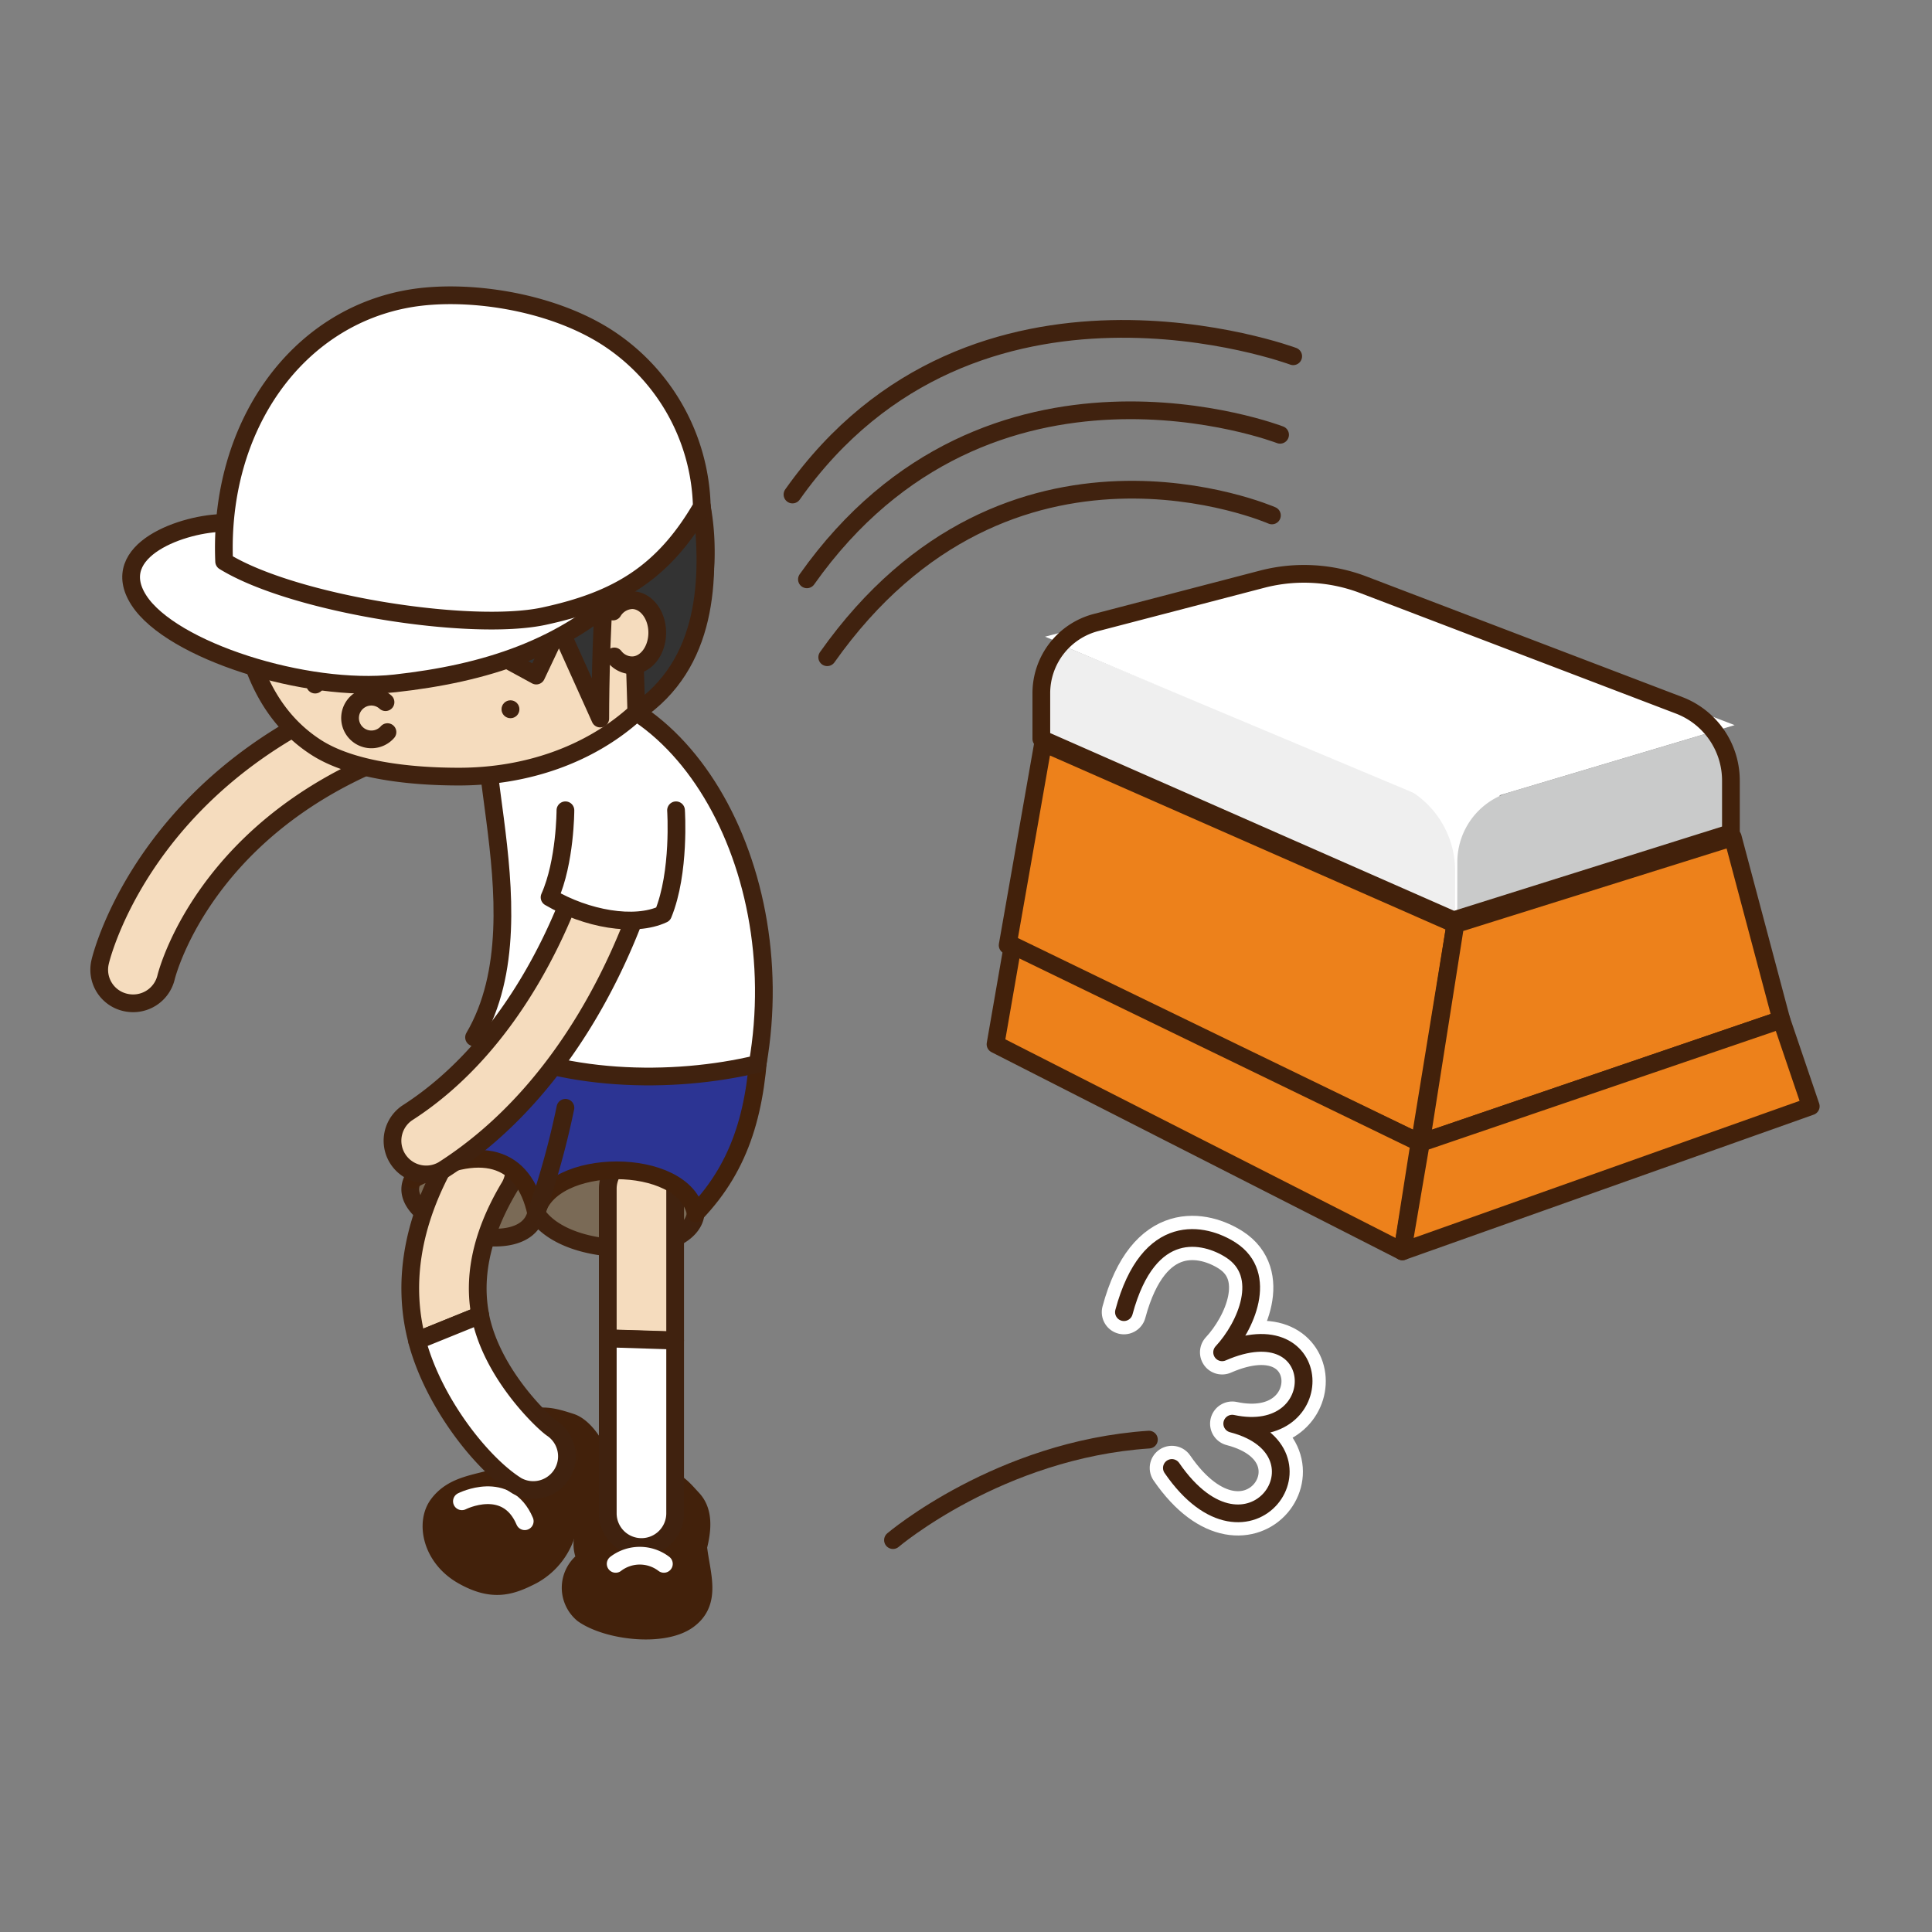 <svg id="レイヤー_1" data-name="レイヤー 1" xmlns="http://www.w3.org/2000/svg" xmlns:xlink="http://www.w3.org/1999/xlink" viewBox="0 0 218 218"><rect x="0" y="0" width="218" height="218" fill="#808080" stroke="none"/><defs><style>.cls-1,.cls-10,.cls-12,.cls-16,.cls-6{fill:none;}.cls-2{fill:#ed811b;}.cls-11,.cls-2,.cls-6,.cls-9{stroke:#42210b;}.cls-10,.cls-11,.cls-12,.cls-13,.cls-15,.cls-16,.cls-2,.cls-6,.cls-7,.cls-8,.cls-9{stroke-linecap:round;stroke-linejoin:round;}.cls-10,.cls-11,.cls-12,.cls-13,.cls-15,.cls-2,.cls-6,.cls-7,.cls-8,.cls-9{stroke-width:2px;}.cls-13,.cls-3{fill:#fff;}.cls-4{fill:#efefef;}.cls-5{fill:#c9caca;}.cls-7{fill:#f5dcbe;}.cls-12,.cls-13,.cls-15,.cls-7,.cls-8{stroke:#40220f;}.cls-8{fill:#7a6a56;}.cls-9{fill:#42210b;}.cls-10,.cls-16{stroke:#fff;}.cls-11{fill:#2c3493;}.cls-14{fill:#40220f;}.cls-15{fill:#333;}.cls-16{stroke-width:5px;}.cls-17{clip-path:url(#clip-path);}.cls-18{fill:#fff1e1;}</style><clipPath id="clip-path"><rect id="SVGID" class="cls-1" x="246.02" y="9.55" width="200" height="200" rx="10"/></clipPath></defs><title>2-4-3 跳び下りる</title><polygon class="cls-1" points="163.98 104.18 117.71 83.82 117.71 72.31 163.98 91.7 163.98 104.18"/><polygon class="cls-2" points="160.2 128.95 113.7 106.66 117.71 83.82 164.22 104.28 160.2 128.95"/><polygon class="cls-2" points="158.24 141.2 112.33 117.83 114.27 106.67 160.17 128.93 158.24 141.2"/><polygon class="cls-2" points="160.33 128.95 201 115.06 195.52 94.47 164.22 104.28 160.33 128.95"/><polygon class="cls-2" points="160.33 128.95 158.24 141.2 204.32 124.83 201 115.06 160.33 128.95"/><polygon class="cls-3" points="155.64 86.51 164.19 103.71 170.64 85.83 155.64 86.51"/><polygon class="cls-3" points="148.7 63.83 195.73 81.82 164.2 91.23 117.92 71.84 148.7 63.83"/><path class="cls-4" d="M164.19,103.71,117.92,83.35c-.42-9.54,1.89-10.54,1.89-10.54l37.91,15.7a10.57,10.57,0,0,1,6.47,9.74Z"/><path class="cls-5" d="M164.43,103.82,195.73,94,194,82.34l-23.7,7.07a8.21,8.21,0,0,0-5.86,7.87Z"/><path class="cls-3" d="M148.28,63.83l47,18-29.54,8.81a5.84,5.84,0,0,1-3.91-.2L120.74,73.2A1.18,1.18,0,0,1,120.9,71Z"/><path class="cls-6" d="M142.47,65.34l-18.79,4.9a8.25,8.25,0,0,0-6.18,8v5.13l46.27,20.36.24.11L195.31,94V88.07a9.09,9.09,0,0,0-5.83-8.48L153.88,66A18.78,18.78,0,0,0,142.47,65.34Z"/><path class="cls-7" d="M15,113.21a4,4,0,0,1-.9-.11,3.78,3.78,0,0,1-2.8-4.56c.23-1,5.94-23.53,35.57-32.16A3.8,3.8,0,0,1,49,83.68C23.81,91,18.92,109.53,18.73,110.32A3.82,3.82,0,0,1,15,113.21Z"/><path class="cls-8" d="M78.5,136.9c-.51,5-14.45,5.47-18,0-1.39,6-16.43,1-13.93-3.8a49.24,49.24,0,0,1,5.2-7l28.11,3.54S79.06,131.31,78.5,136.9Z"/><path class="cls-7" d="M76.18,134.15a3.8,3.8,0,1,0-7.6,0V151l7.6.24Z"/><path class="cls-7" d="M57.41,134.06a3.8,3.8,0,1,0-6.54-3.86c-4.83,8.17-5.34,15.31-3.81,21.08l7.13-2.89C53.46,144.59,54,139.82,57.41,134.06Z"/><path class="cls-9" d="M74,166.83a9.17,9.17,0,0,0-7,3.93c-1.52,2.41-1.52,3.8-.89,5.19a3.85,3.85,0,0,0-.33,6.17c2.74,1.94,9.07,2.7,11.86.67s1.47-5.19,1.14-8.23c.48-1.9.7-4-.63-5.43S76.24,166.83,74,166.83Z"/><path class="cls-9" d="M52.12,177.73c3.47,2,5.57,1.26,8,0a8.07,8.07,0,0,0,4-5.45c2-2.54,2.93-3.55,3.69-5.45s-1.43-5.7-3.37-6.33-3.6-1.14-5.62,0-2.54,3.77-3.24,6.33c-2.34.64-4.62.89-6.14,2.92S48.64,175.7,52.12,177.73Z"/><path class="cls-10" d="M52.12,169.4s5.05-2.57,7.09,2.25"/><path class="cls-11" d="M85.72,116.38c-.27,8.66-2,15.08-7.22,20.52-1.27-6.46-16.49-6.46-18,0-1.39-6.46-6.27-8-13.93-3.8,6.89-8.06,9.24-19.89,9.24-19.89S80.9,112.58,85.72,116.38Z"/><path class="cls-12" d="M60.51,136.9A94.77,94.77,0,0,0,63.8,125"/><path class="cls-13" d="M57.34,77.5c18.37-3.68,32.18,19.38,28.15,42.55-9.53,2.29-22.4,2.16-32-3C62,102.58,50,79,57.34,77.5Z"/><path class="cls-7" d="M79.64,62.17c0,15.39-12.47,25.46-27.86,25.46-5.72,0-12.16-.76-16.1-3.29-6.67-4.29-9-12.49-9-22.17,0-15.39,9.7-27.87,25.09-27.87A27.86,27.86,0,0,1,79.64,62.17Z"/><path class="cls-7" d="M73.08,99.29c-2.15,7-8.55,23.42-23.06,32.7a3.8,3.8,0,0,1-4.09-6.4C58.29,117.68,64,103,65.82,97"/><path class="cls-7" d="M43.72,82.61a2.41,2.41,0,1,1-1.83-4,2.38,2.38,0,0,1,1.61.62"/><circle class="cls-14" cx="57.6" cy="80.03" r="1.01"/><circle class="cls-14" cx="35.56" cy="77.24" r="1.01"/><path class="cls-15" d="M68.36,65.08c-.63,6.21-.63,16-.63,16L63.09,70.78l-2.58,5.45-7.34-4L63.8,61.41s14.39-12.34,15.39-4.24.7,17.79-7.39,23.2C71.59,74.46,71.9,69.6,68.36,65.08Z"/><path class="cls-7" d="M69.17,69a2.63,2.63,0,0,1,2.15-1.28c1.57,0,2.84,1.64,2.84,3.67s-1.27,3.68-2.84,3.68a2.54,2.54,0,0,1-2-1"/><path class="cls-13" d="M71,66C63.8,73.19,54.6,76,44.57,77.11s-25.23-3.69-28.9-9.38S20.77,59,25.37,59C31.51,65.46,61,64.28,71,66Z"/><path class="cls-13" d="M79.19,57.17C74.82,64.7,69.62,67.74,61.4,69.52s-28.25-1.33-36.11-6.17c-.63-15.24,8.19-27.53,21-29.68,6.26-1.05,15.58.22,22.06,4.31A23.4,23.4,0,0,1,79.19,57.17Z"/><path class="cls-13" d="M72.38,174.56a3.8,3.8,0,0,0,3.8-3.8V151.27l-7.6-.24v19.73A3.8,3.8,0,0,0,72.38,174.56Z"/><path class="cls-13" d="M76.28,91.43s.48,7-1.46,11.72c-3.23,1.52-8.67.53-12.81-1.9,1.79-4,1.79-9.82,1.79-9.82"/><path class="cls-10" d="M74.91,176.46a4.48,4.48,0,0,0-5.44,0"/><path class="cls-13" d="M58.34,167.66a3.8,3.8,0,0,0,4-6.45c-.91-.58-6.87-6.12-8.16-12.82l-7.13,2.89C48.92,158.34,54.46,165.27,58.34,167.66Z"/><path class="cls-12" d="M100.76,173.78s12-10.21,28.88-11.34"/><path class="cls-16" d="M132.23,165.64c8.75,12.73,18.73-1.9,6.81-5,11.11,2.36,10.73-13.24-1.14-8.05,2.71-2.91,5.28-8.75,1-11.53-3-1.94-9.29-3.37-12.08,7"/><path class="cls-12" d="M132.23,165.64c8.75,12.73,18.73-1.9,6.81-5,11.11,2.36,10.73-13.24-1.14-8.05,2.71-2.91,5.28-8.75,1-11.53-3-1.94-9.29-3.37-12.08,7"/><path class="cls-12" d="M145.92,40.2s-36-13.4-56.5,15.6"/><path class="cls-12" d="M144.44,49.06S111.55,36.37,91.05,65.37"/><path class="cls-12" d="M143.52,58.16s-29.68-13-50.18,16"/><g class="cls-17"><ellipse class="cls-18" cx="343.03" cy="109" rx="173.57" ry="160.5"/></g></svg>